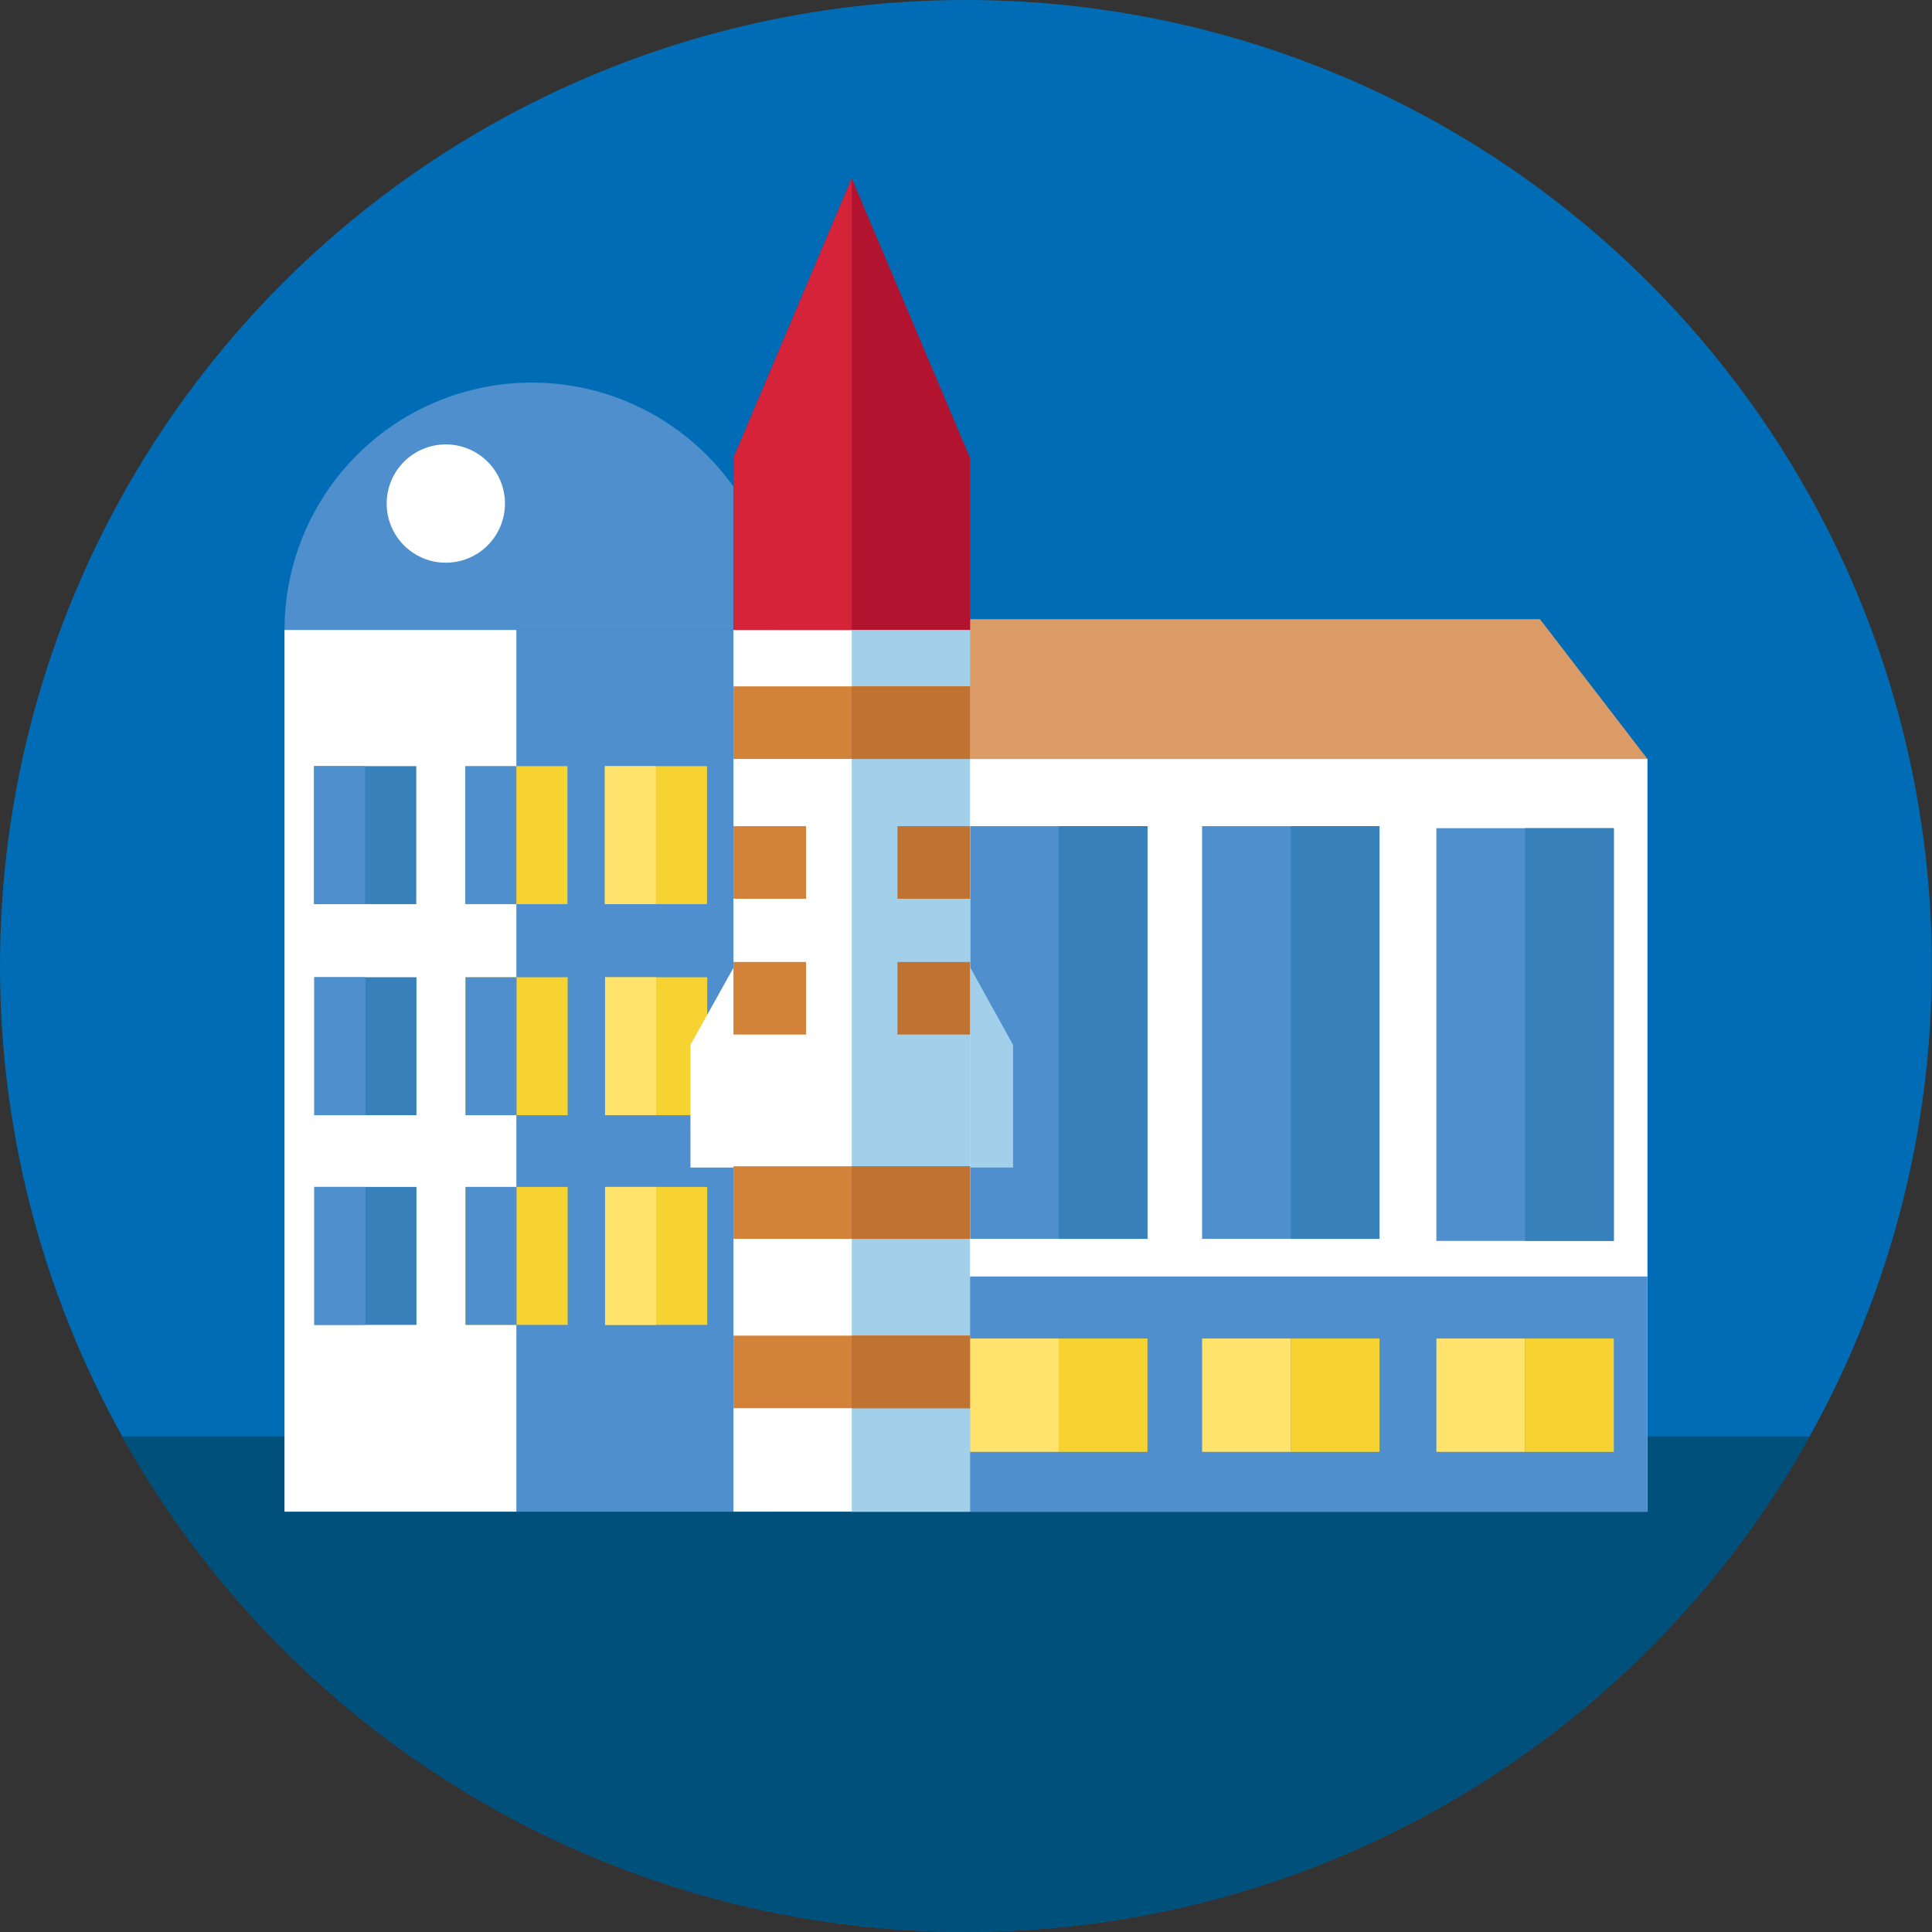 <svg xmlns="http://www.w3.org/2000/svg" viewBox="0 0 179.67 179.67"><rect x="0" y="0" width="179.67" height="179.67" fill="#333333" stroke="none"/><defs><style>.cls-1{fill:#006cb5;}.cls-2{fill:#00507c;}.cls-3{fill:#fff;}.cls-4{fill:#db9b67;}.cls-5{fill:#4f8fcd;}.cls-6{fill:#3880ba;}.cls-7{fill:#ffe36c;}.cls-8{fill:#f6d330;}.cls-9{fill:#a2d0ea;}.cls-10{fill:#b2142f;}.cls-11{fill:#d38239;}.cls-12{fill:#bf7232;}.cls-13{fill:#d52339;}</style></defs><title>Ресурс 1</title><g id="Слой_2" data-name="Слой 2"><g id="Слой_1-2" data-name="Слой 1"><circle class="cls-1" cx="89.83" cy="89.83" r="89.83"/><path class="cls-2" d="M11.36,133.58a89.85,89.85,0,0,0,156.94,0Z"/><rect class="cls-3" x="79.21" y="70.58" width="74" height="70"/><polygon class="cls-4" points="90.21 57.58 143.21 57.58 153.21 70.58 90.21 70.58 90.21 57.58"/><rect class="cls-5" x="90.21" y="76.83" width="16.5" height="38.38"/><rect class="cls-6" x="98.46" y="76.83" width="8.25" height="38.38"/><rect class="cls-5" x="111.79" y="76.83" width="16.5" height="38.38"/><rect class="cls-6" x="120.04" y="76.83" width="8.25" height="38.38"/><rect class="cls-5" x="133.58" y="77.02" width="16.5" height="38.38"/><rect class="cls-6" x="141.83" y="77.02" width="8.25" height="38.38"/><rect class="cls-5" x="26.46" y="58.58" width="45.12" height="82"/><rect class="cls-3" x="26.46" y="58.58" width="21.56" height="82"/><path class="cls-5" d="M49.46,58.58h-23a23,23,0,0,1,46,0Z"/><rect class="cls-7" x="29.21" y="71.25" width="4.75" height="12.83"/><rect class="cls-6" x="29.21" y="71.25" width="9.5" height="12.83"/><rect class="cls-8" x="43.27" y="71.25" width="9.5" height="12.83"/><rect class="cls-8" x="56.25" y="71.25" width="9.5" height="12.83"/><rect class="cls-7" x="56.25" y="71.25" width="4.75" height="12.83"/><rect class="cls-5" x="29.21" y="71.25" width="4.75" height="12.83"/><rect class="cls-5" x="43.27" y="71.25" width="4.75" height="12.83"/><circle class="cls-3" cx="41.46" cy="46.83" r="5.5"/><rect class="cls-6" x="29.23" y="90.88" width="9.5" height="12.83"/><rect class="cls-8" x="43.29" y="90.88" width="9.5" height="12.83"/><rect class="cls-8" x="56.27" y="90.88" width="9.5" height="12.83"/><rect class="cls-7" x="56.27" y="90.88" width="4.75" height="12.83"/><rect class="cls-5" x="29.23" y="90.88" width="4.75" height="12.83"/><rect class="cls-5" x="43.29" y="90.88" width="4.75" height="12.83"/><rect class="cls-6" x="29.23" y="110.38" width="9.5" height="12.83"/><rect class="cls-8" x="43.29" y="110.38" width="9.5" height="12.83"/><rect class="cls-8" x="56.27" y="110.38" width="9.5" height="12.83"/><rect class="cls-7" x="56.27" y="110.38" width="4.75" height="12.83"/><rect class="cls-5" x="29.23" y="110.38" width="4.75" height="12.83"/><rect class="cls-5" x="43.29" y="110.38" width="4.75" height="12.83"/><polygon class="cls-3" points="69.29 88.06 64.21 97.17 64.21 108.58 69.21 108.58 69.29 88.06"/><polygon class="cls-9" points="89.17 88.06 94.21 97.17 94.21 108.58 89.29 108.58 89.17 88.06"/><rect class="cls-3" x="68.21" y="58.58" width="22" height="82"/><rect class="cls-9" x="79.21" y="58.58" width="11" height="82"/><polygon class="cls-10" points="68.21 42.58 68.21 58.58 90.21 58.58 90.21 42.58 79.21 16.58 68.21 42.58"/><rect class="cls-11" x="68.21" y="63.83" width="22" height="6.75"/><rect class="cls-11" x="68.21" y="76.83" width="6.75" height="6.75"/><rect class="cls-12" x="83.46" y="76.83" width="6.75" height="6.75"/><rect class="cls-11" x="68.21" y="89.46" width="6.75" height="6.75"/><rect class="cls-12" x="83.46" y="89.46" width="6.75" height="6.75"/><rect class="cls-11" x="68.21" y="108.46" width="22" height="6.75"/><rect class="cls-11" x="68.21" y="124.21" width="22" height="6.75"/><rect class="cls-12" x="79.21" y="63.83" width="11" height="6.75"/><rect class="cls-12" x="79.21" y="108.46" width="11" height="6.75"/><polygon class="cls-13" points="68.21 42.58 68.21 58.58 79.21 58.58 79.21 16.58 68.21 42.58"/><rect class="cls-5" x="90.21" y="118.71" width="63" height="21.88"/><rect class="cls-7" x="90.21" y="124.48" width="8.25" height="10.54"/><rect class="cls-8" x="98.46" y="124.48" width="8.25" height="10.54"/><rect class="cls-7" x="111.79" y="124.48" width="8.25" height="10.54"/><rect class="cls-8" x="120.04" y="124.48" width="8.25" height="10.54"/><rect class="cls-7" x="133.58" y="124.48" width="8.25" height="10.54"/><rect class="cls-8" x="141.83" y="124.48" width="8.25" height="10.54"/><rect class="cls-12" x="79.21" y="124.21" width="11" height="6.75"/></g></g></svg>